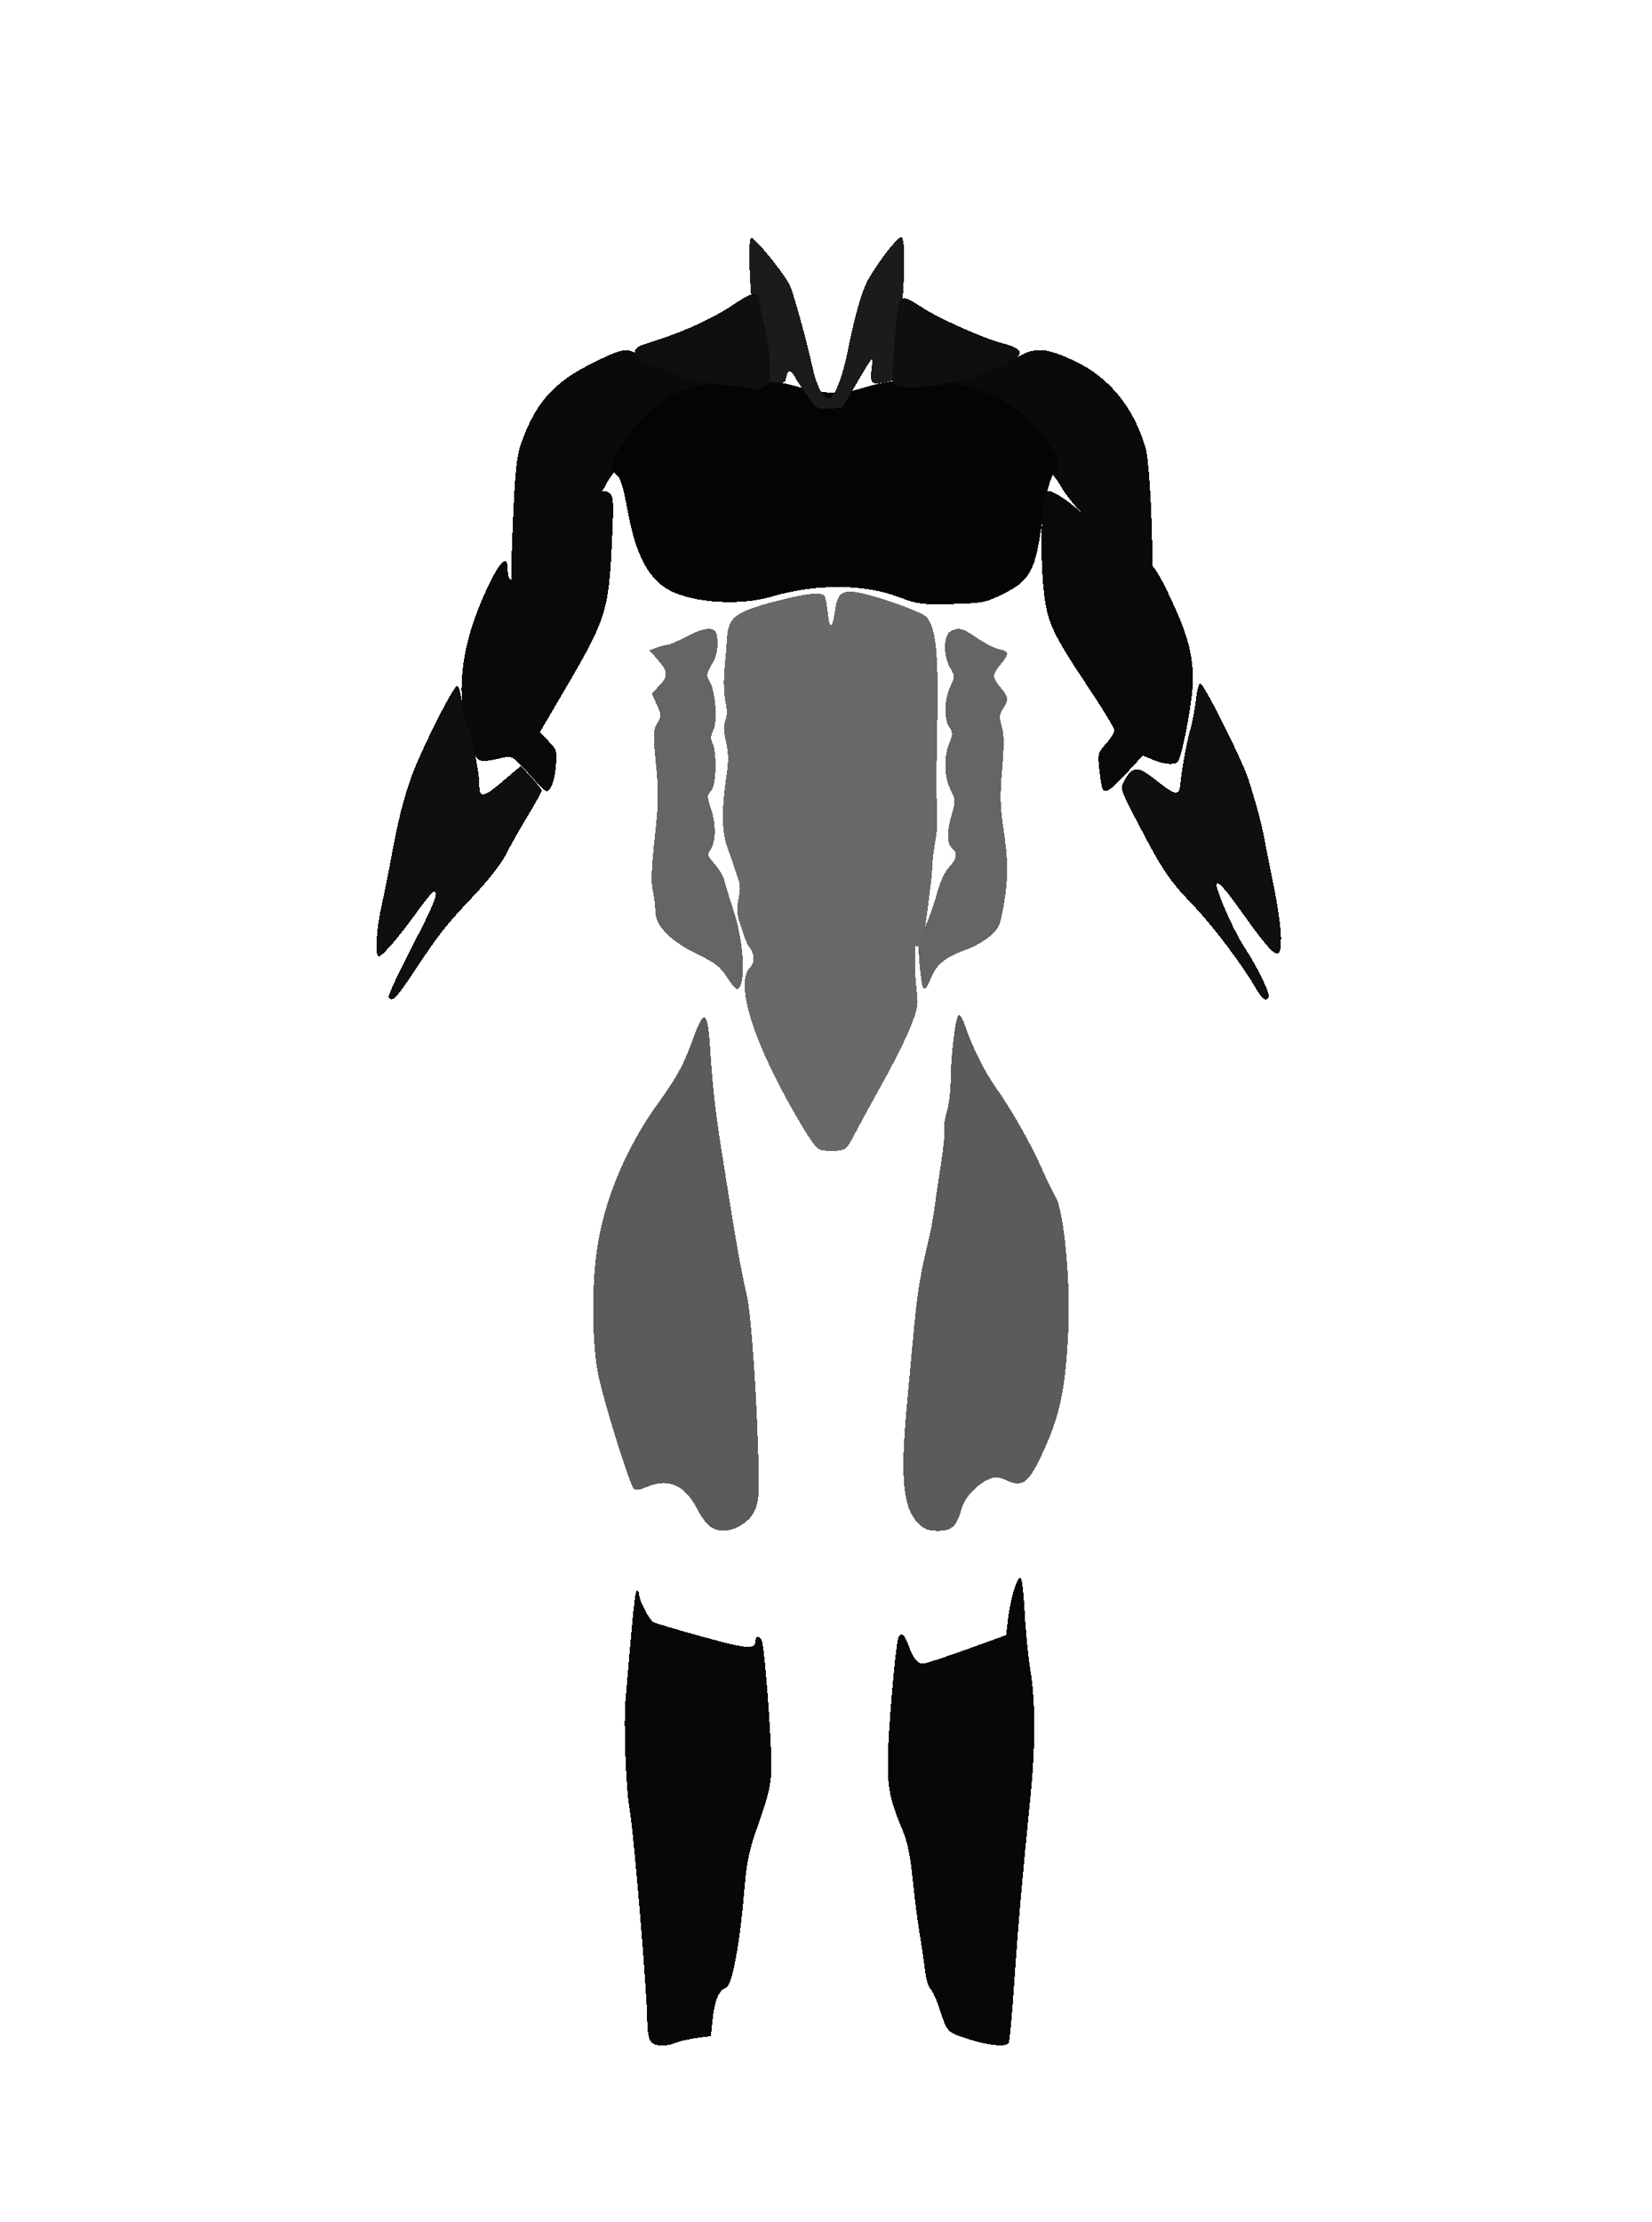 <?xml version="1.0" encoding="UTF-8" standalone="no"?>
<!-- Created with Inkscape (http://www.inkscape.org/) -->

<svg
   width="610"
   height="820"
   viewBox="0 0 161.396 216.958"
   version="1.1"
   id="svg5"
   inkscape:version="1.1 (c4e8f9e, 2021-05-24)"
   sodipodi:docname="body3.svg"
   shape-rendering="crispEdges"
   xmlns:inkscape="http://www.inkscape.org/namespaces/inkscape"
   xmlns:sodipodi="http://sodipodi.sourceforge.net/DTD/sodipodi-0.dtd"
   xmlns="http://www.w3.org/2000/svg"
   xmlns:svg="http://www.w3.org/2000/svg">
  <sodipodi:namedview
     id="namedview7"
     pagecolor="#ffffff"
     bordercolor="#666666"
     borderopacity="1.0"
     inkscape:pageshadow="2"
     inkscape:pageopacity="0.0"
     inkscape:pagecheckerboard="0"
     inkscape:document-units="px"
     showgrid="false"
     inkscape:zoom="1.0048494"
     inkscape:cx="238.34418"
     inkscape:cy="177.14098"
     inkscape:window-width="1312"
     inkscape:window-height="912"
     inkscape:window-x="0"
     inkscape:window-y="26"
     inkscape:window-maximized="0"
     inkscape:current-layer="layer3"
     units="px"
     width="610mm" />
  <defs
     id="defs2" />
  <g
     inkscape:groupmode="layer"
     id="layer3"
     inkscape:label="l1"
     style="display:inline">
    <path
       style="fill:#0a0a0a;stroke-width:0.265"
       d="m 49.974,57.823 c -0.081,-0.212 -0.025,-3.218 0.125,-6.681 0.218,-5.035 0.375,-6.589 0.785,-7.763 1.41,-4.037 3.204,-6.06 7.052,-7.948 3.106,-1.524 3.232,-1.537 5.003,-0.528 1.315,0.749 4.044,1.522 7.573,2.146 0.946,0.167 1.775,0.359 1.843,0.426 0.405,0.401 -0.737,1.09 -2.791,1.683 -1.297,0.375 -2.986,1.024 -3.752,1.443 -1.684,0.922 -6.013,5.313 -6.584,6.68 -0.223,0.534 -1.47,2.11 -2.771,3.502 -1.301,1.392 -3.148,3.632 -4.105,4.978 -1.75,2.462 -2.106,2.771 -2.378,2.062 z m 61.208,-1.004 c -0.497,-0.618 -1.388,-1.839 -1.979,-2.712 -0.591,-0.873 -1.928,-2.421 -2.971,-3.44 -1.043,-1.019 -2.185,-2.416 -2.539,-3.104 -0.354,-0.689 -1.803,-2.464 -3.22,-3.946 -2.849,-2.977 -5.147,-4.334 -8.392,-4.956 -1.653,-0.317 -2.559,-0.892 -2.111,-1.341 0.14,-0.14 1.147,-0.388 2.238,-0.552 3.049,-0.459 6.087,-1.286 7.463,-2.033 1.573,-0.854 2.66,-0.742 5.389,0.554 3.349,1.59 5.745,4.556 6.868,8.499 0.541,1.899 0.915,14.155 0.433,14.155 -0.151,0 -0.681,-0.506 -1.179,-1.124 z"
       id="DELTA" />
    <path
       style="display:inline;fill:#040404;stroke-width:0.265"
       d="m 87.803,58.304 c -3.433,-1.3 -8.131,-1.312 -12.463,-0.031 -3.024,0.894 -7.548,0.616 -9.893,-0.609 -2.079,-1.086 -3.334,-3.45 -4.125,-7.774 -0.421,-2.302 -0.706,-3.235 -1.069,-3.502 -0.743,-0.546 -0.606,-1.281 0.58,-3.101 1.335,-2.049 3.594,-4.214 5.077,-4.864 3.101,-1.361 8.274,-1.708 11.594,-0.778 3.213,0.9 4.561,0.926 7.144,0.138 5.846,-1.783 12.806,-0.19 16.412,3.756 1.278,1.398 2.355,3.132 2.355,3.792 0,0.176 -0.158,0.508 -0.351,0.738 -0.479,0.57 -0.885,2.119 -1.231,4.702 -0.675,5.036 -1.167,5.94 -3.968,7.299 -1.602,0.777 -1.953,0.843 -4.9,0.911 -2.943,0.069 -3.32,0.019 -5.161,-0.678 z"
       id="CHEST" />
    <path
       style="display:inline;fill:#1b1b1b;stroke-width:0.265"
       d="m 78.914,38.708 c -0.507,-0.698 -1.062,-1.538 -1.232,-1.865 -0.171,-0.327 -0.417,-0.595 -0.547,-0.595 -0.13,0 -0.275,0.268 -0.322,0.595 -0.072,0.504 -0.226,0.585 -1.011,0.525 -1.459,-0.11 -1.587,-0.226 -1.597,-1.443 -0.005,-0.623 -0.199,-2.264 -0.431,-3.646 -0.495,-2.952 -0.756,-8.699 -0.41,-9.045 0.225,-0.225 3.005,3.135 3.76,4.545 0.352,0.657 1.707,5.523 2.262,8.12 0.374,1.751 1.028,2.994 1.576,2.994 0.519,0 1.338,-2.009 1.835,-4.498 0.747,-3.748 1.431,-6.103 2.11,-7.26 1.03,-1.758 2.784,-3.985 3.138,-3.985 0.484,0 0.364,4.987 -0.238,9.912 l -0.501,4.091 -0.917,0.187 c -1.254,0.256 -1.412,0.086 -1.239,-1.326 0.17,-1.385 0.209,-1.426 -1.622,1.689 l -1.244,2.117 -1.225,0.079 c -1.19,0.077 -1.251,0.044 -2.147,-1.191 z"
       id="NECK" />
    <path
       style="display:inline;fill:#090909;stroke-width:0.265"
       d="m 51.622,75.515 c -1.354,-1.514 -1.65,-1.722 -2.249,-1.582 -2.455,0.574 -2.647,0.546 -3.059,-0.441 -2.032,-4.863 -1.53,-10.335 1.516,-16.54 1.153,-2.348 1.779,-2.79 1.779,-1.257 0,1.072 0.48,1.226 1.037,0.331 1.384,-2.225 5.792,-6.837 7.296,-7.635 0.997,-0.529 1.201,-0.559 1.592,-0.234 0.401,0.333 0.43,0.797 0.27,4.352 -0.325,7.221 -0.529,7.867 -4.751,15.058 l -2.31,3.935 0.852,0.879 c 0.817,0.842 0.846,0.947 0.706,2.491 -0.132,1.454 -0.505,2.386 -0.955,2.386 -0.091,-8.2e-5 -0.868,-0.785 -1.725,-1.743 z m 56.098,1.536 c -0.071,-0.114 -0.212,-0.945 -0.314,-1.845 -0.178,-1.575 -0.154,-1.674 0.642,-2.58 0.455,-0.518 0.827,-1.106 0.827,-1.306 0,-0.2 -1.058,-1.952 -2.35,-3.893 -3.696,-5.55 -4.173,-6.55 -4.524,-9.482 -0.446,-3.718 -0.267,-9.89 0.289,-9.997 1.102,-0.211 5.778,3.947 8.041,7.15 1.193,1.688 1.72,1.912 1.72,0.73 0,-1.538 0.713,-0.784 2.188,2.315 1.758,3.693 2.31,5.678 2.31,8.311 0,1.74 -0.994,7.148 -1.449,7.884 -0.247,0.4 -1.332,0.338 -2.463,-0.142 l -0.984,-0.418 -1.604,1.74 c -1.529,1.659 -2.043,1.997 -2.329,1.533 z"
       id="BICEPS" />
    <path
       style="display:inline;fill:#0f0f0f;stroke-width:0.265"
       d="m 37.976,97.38 c -0.085,-0.138 0.92,-2.321 2.233,-4.851 2.229,-4.292 2.701,-5.481 2.176,-5.481 -0.117,0 -0.861,0.907 -1.654,2.016 -1.659,2.321 -3.388,4.334 -3.723,4.334 -0.397,0 -0.253,-2.615 0.277,-4.994 0.279,-1.255 0.701,-3.353 0.937,-4.663 0.608,-3.373 1.141,-5.521 1.937,-7.805 0.821,-2.355 4.031,-8.778 4.458,-8.92 0.186,-0.062 0.371,0.48 0.489,1.434 0.105,0.843 0.364,1.949 0.577,2.459 0.459,1.099 1.149,4.545 1.149,5.739 6.6e-5,1.322 0.375,1.265 2.278,-0.349 l 1.774,-1.505 1.017,1.09 c 0.559,0.6 1.017,1.194 1.017,1.321 0,0.127 -0.609,1.233 -1.352,2.458 -0.744,1.225 -1.7,2.915 -2.125,3.756 -0.448,0.886 -1.744,2.555 -3.082,3.969 -2.779,2.934 -3.401,3.721 -5.848,7.4 -1.827,2.747 -2.202,3.131 -2.534,2.593 z M 122.618,96.389 c -1.367,-2.333 -4.17,-6.031 -6.077,-8.018 -2.309,-2.405 -2.955,-3.363 -5.307,-7.863 -1.76,-3.366 -1.813,-3.524 -1.431,-4.205 0.873,-1.555 1.323,-1.568 3.161,-0.093 1.775,1.424 2.224,1.521 2.328,0.499 0.159,-1.571 0.684,-4.446 1.011,-5.536 0.196,-0.655 0.437,-1.939 0.536,-2.855 0.098,-0.915 0.296,-1.625 0.438,-1.577 0.419,0.14 4.133,7.567 4.726,9.452 0.768,2.439 1.3,4.445 1.546,5.828 0.117,0.655 0.524,2.718 0.906,4.585 0.381,1.867 0.694,4.1 0.694,4.961 0,2.572 -0.463,2.233 -4.313,-3.162 -1.516,-2.125 -2.248,-2.726 -1.892,-1.556 0.447,1.47 1.81,4.4 2.612,5.615 1.257,1.902 2.58,4.615 2.395,4.913 -0.297,0.481 -0.606,0.251 -1.333,-0.989 z"
       id="PREDPLECHIA" />
    <path
       style="display:inline;fill:#696969;stroke-width:0.265"
       d="m 79.875,112.129 c -0.234,-0.188 -0.856,-1.057 -1.381,-1.93 -4.744,-7.889 -6.81,-14.137 -5.205,-15.743 0.564,-0.564 0.302,-1.576 -0.13,-2.008 -0.144,-0.144 -0.566,-1.269 -0.937,-2.5 -0.57,-1.887 0.421,-2.618 -0.106,-4.137 -1.054,-3.043 -0.724,-2.171 -1.054,-3.043 -0.757,-1.999 -0.352,-5.268 -0.063,-7.206 0.189,-1.266 0.17,-2.112 -0.071,-3.128 -0.232,-0.979 -0.251,-1.599 -0.063,-2.085 0.179,-0.464 0.18,-1.073 0.002,-1.852 -0.146,-0.638 -0.189,-1.994 -0.096,-3.012 0.093,-1.019 0.211,-2.486 0.262,-3.26 0.129,-1.991 0.904,-2.538 5.106,-3.603 2.852,-0.723 4.161,-0.843 4.431,-0.406 0.092,0.149 0.236,0.936 0.32,1.748 0.169,1.634 0.436,1.449 0.717,-0.497 0.234,-1.618 0.75,-1.929 2.561,-1.54 2.055,0.441 6.005,1.888 6.377,2.336 0.959,1.155 1.185,3.823 1.001,11.837 -0.04,1.746 -0.056,4.331 -0.036,5.744 0.027,1.943 0.118,2.86 -0.075,3.969 -0.511,2.932 -0.211,2.487 -0.571,5.112 -0.309,2.256 -0.609,6.1 -1.434,5.415 -0.164,3.686 0.308,4.725 0.194,5.805 -0.178,1.328 -1.407,4.043 -3.659,8.085 -0.973,1.746 -2.109,3.83 -2.526,4.63 -0.732,1.407 -0.797,1.458 -1.948,1.533 -0.691,0.045 -1.369,-0.066 -1.617,-0.265 z"
       id="PRESS"
       sodipodi:nodetypes="cssssscssscssssssssccssccssscc" />
    <path
       style="display:inline;fill:#656565;stroke-width:0.265"
       d="m 71.002,95.39 c -0.612,-0.968 -1.133,-1.369 -2.869,-2.21 -2.66,-1.289 -4.102,-2.766 -4.111,-4.215 -0.004,-0.545 -0.119,-1.468 -0.256,-2.05 -0.176,-0.744 -0.118,-2.25 0.194,-5.07 0.381,-3.438 0.398,-4.473 0.122,-7.232 -0.291,-2.908 -0.279,-3.294 0.124,-3.976 0.421,-0.713 0.419,-0.816 -0.041,-1.836 l -0.488,-1.081 0.705,-0.735 c 0.908,-0.948 0.888,-1.406 -0.114,-2.546 l -0.819,-0.932 0.704,-0.267 c 0.387,-0.147 0.858,-0.267 1.046,-0.267 0.188,0 1.012,-0.357 1.83,-0.794 1.647,-0.879 2.68,-1.012 2.924,-0.375 0.279,0.727 0.167,2.07 -0.23,2.756 -0.719,1.243 -0.751,1.394 -0.414,1.934 0.582,0.931 0.829,3.905 0.397,4.775 -0.259,0.523 -0.296,0.903 -0.12,1.233 0.476,0.889 0.408,4.158 -0.098,4.717 -0.417,0.461 -0.421,0.596 -0.051,1.66 0.516,1.481 0.522,3.256 0.015,4.031 -0.369,0.563 -0.344,0.664 0.374,1.467 0.424,0.474 0.844,1.18 0.935,1.568 0.091,0.388 0.52,1.798 0.953,3.132 1.029,3.169 1.178,7.496 0.257,7.496 -0.122,0 -0.559,-0.532 -0.971,-1.183 z m 19.136,0.984 c -0.064,-0.109 -0.2,-1.119 -0.302,-2.243 -0.171,-1.873 -0.127,-2.173 0.52,-3.572 0.389,-0.84 0.924,-2.343 1.19,-3.341 0.293,-1.099 0.752,-2.095 1.167,-2.528 0.776,-0.81 0.866,-1.396 0.288,-1.876 -0.504,-0.418 -0.506,-1.654 -0.004,-3.344 0.367,-1.236 0.359,-1.39 -0.132,-2.353 -0.631,-1.238 -0.685,-3.199 -0.125,-4.539 0.358,-0.856 0.358,-1.024 0,-1.57 -0.538,-0.821 -0.496,-2.641 0.09,-3.937 0.463,-1.023 0.463,-1.085 -0.004,-1.852 -0.677,-1.11 -0.662,-3.195 0.025,-3.563 0.807,-0.432 1.19,-0.337 2.638,0.66 0.746,0.513 1.712,1.005 2.146,1.091 0.961,0.192 0.983,0.446 0.128,1.463 -0.364,0.432 -0.661,0.946 -0.661,1.142 0,0.196 0.298,0.71 0.661,1.142 0.779,0.926 0.806,1.17 0.226,2.054 -0.368,0.562 -0.387,0.825 -0.121,1.711 0.234,0.782 0.244,1.844 0.041,4.193 -0.219,2.522 -0.195,3.663 0.12,5.754 0.487,3.234 0.49,4.925 0.013,7.635 -0.337,1.912 -0.467,2.196 -1.347,2.935 -0.536,0.45 -1.527,1.017 -2.204,1.26 -2.067,0.743 -2.928,1.409 -3.476,2.687 -0.51,1.19 -0.661,1.36 -0.877,0.99 z"
       id="KOSS_PRESS" />
    <path
       style="display:inline;fill:#5b5b5b;stroke-width:0.265"
       d="m 69.375,149.074 c -0.326,-0.228 -0.877,-0.973 -1.223,-1.654 -1.248,-2.451 -2.864,-3.133 -5.111,-2.158 -0.579,0.251 -0.943,0.285 -1.125,0.103 -0.414,-0.414 -2.915,-8.418 -3.466,-11.09 -0.569,-2.764 -0.665,-7.956 -0.214,-11.632 0.621,-5.065 2.773,-10.356 6.069,-14.926 1.863,-2.582 2.451,-3.673 3.442,-6.383 1.052,-2.878 1.399,-2.653 1.634,1.058 0.229,3.613 0.531,6.328 1.107,9.922 0.233,1.455 0.603,3.777 0.822,5.159 0.68,4.287 1.216,7.211 1.626,8.864 0.487,1.964 1.101,11.317 1.207,18.389 0.035,2.331 -0.398,3.379 -1.739,4.208 -1.066,0.659 -2.213,0.712 -3.03,0.139 z m 20.32,-0.337 c -1.484,-1.484 -1.758,-4.437 -1.084,-11.683 0.183,-1.965 0.442,-4.763 0.576,-6.218 0.432,-4.701 0.654,-6.085 1.631,-10.186 0.156,-0.655 0.368,-1.845 0.47,-2.646 0.103,-0.8 0.391,-2.75 0.641,-4.333 0.25,-1.583 0.397,-3.1 0.326,-3.371 -0.071,-0.271 0.038,-1.049 0.243,-1.728 0.204,-0.679 0.372,-2.019 0.374,-2.979 0.003,-2.308 0.452,-6.141 0.756,-6.445 0.146,-0.146 0.418,0.288 0.686,1.095 0.626,1.885 1.902,4.455 2.907,5.854 1.488,2.073 3.506,5.61 4.528,7.938 0.543,1.237 1.158,2.51 1.367,2.83 0.801,1.225 1.478,8.154 1.262,12.913 -0.27,5.947 -0.831,8.563 -2.67,12.438 -1.222,2.574 -1.845,3.026 -3.28,2.379 -0.851,-0.384 -1.174,-0.413 -1.779,-0.163 -1.173,0.486 -2.414,1.807 -2.704,2.88 -0.464,1.717 -0.95,2.178 -2.3,2.178 -0.961,0 -1.344,-0.148 -1.948,-0.752 z"
       id="KVADR"
       sodipodi:nodetypes="sssssssssssscsssssssscccssssssssssss" />
    <path
       style="display:inline;fill:#070707;stroke-width:0.265"
       d="m 63.509,199.249 c -0.151,-0.281 -0.274,-1.1 -0.274,-1.82 0,-2.651 -1.318,-18.513 -1.719,-20.687 -0.359,-1.947 -0.604,-8.379 -0.407,-10.716 0.747,-8.89 0.938,-10.716 1.125,-10.716 0.114,0 0.208,0.183 0.208,0.407 0,0.547 0.967,2.415 1.385,2.675 0.184,0.114 2.359,0.763 4.832,1.442 4.483,1.23 5.159,1.274 5.159,0.338 0,-0.523 0.469,-0.45 0.629,0.099 0.208,0.712 0.651,5.884 0.843,9.856 0.188,3.882 0.134,4.205 -1.484,8.832 -0.6,1.716 -0.886,3.143 -1.06,5.292 -0.451,5.566 -1.224,9.716 -1.839,9.877 -0.65,0.17 -1.103,1.263 -1.292,3.119 l -0.162,1.587 -1.323,0.17 c -0.728,0.094 -1.658,0.302 -2.068,0.463 -1.162,0.457 -2.241,0.364 -2.553,-0.219 z m 31.156,-0.111 c -2.144,-0.686 -2.117,-0.659 -2.837,-2.863 -0.317,-0.971 -0.735,-1.898 -0.929,-2.058 -0.194,-0.161 -0.432,-0.974 -0.53,-1.806 -0.097,-0.832 -0.345,-2.525 -0.55,-3.762 -0.205,-1.237 -0.507,-3.618 -0.671,-5.292 -0.209,-2.133 -0.498,-3.517 -0.967,-4.63 -1.222,-2.901 -1.473,-4.103 -1.445,-6.923 0.027,-2.639 0.73,-10.871 1.009,-11.811 0.211,-0.711 0.638,-0.423 1.02,0.688 0.42,1.223 0.865,1.775 1.424,1.77 0.237,-0.002 2.157,-0.629 4.267,-1.392 l 3.836,-1.388 0.19,-1.585 c 0.228,-1.9 0.817,-3.905 1.183,-4.027 0.161,-0.054 0.332,1.233 0.437,3.294 0.095,1.86 0.351,4.453 0.569,5.763 0.494,2.959 0.5,7.336 0.018,12.171 -0.881,8.84 -1.225,12.784 -1.589,18.195 -0.213,3.168 -0.459,5.877 -0.547,6.019 -0.255,0.412 -1.963,0.253 -3.889,-0.363 z"
       id="GOLEN" />
    <path
       style="display:inline;fill:#0f0f0f;stroke-width:0.265"
       d="m 73.384,37.974 c -0.085,-0.085 -1.331,-0.258 -2.77,-0.384 -2.512,-0.22 -4.103,-0.682 -7.444,-2.161 -1.417,-0.627 -1.533,-1.413 -0.265,-1.802 3.787,-1.162 6.64,-2.445 9.013,-4.053 1.649,-1.117 2.298,-1.144 2.298,-0.095 0,0.361 0.2,1.347 0.444,2.191 0.486,1.682 0.749,5.321 0.42,5.813 -0.242,0.361 -1.47,0.716 -1.695,0.49 z m 13.88,-0.567 c -0.199,-0.519 0.29,-7.105 0.583,-7.84 0.263,-0.662 0.695,-0.58 2.171,0.414 1.535,1.033 5.966,3.019 7.835,3.512 2.547,0.672 2.37,1.259 -0.791,2.617 -3.445,1.48 -9.424,2.271 -9.798,1.297 z"
       id="TRAPECIA" />
  </g>
</svg>
